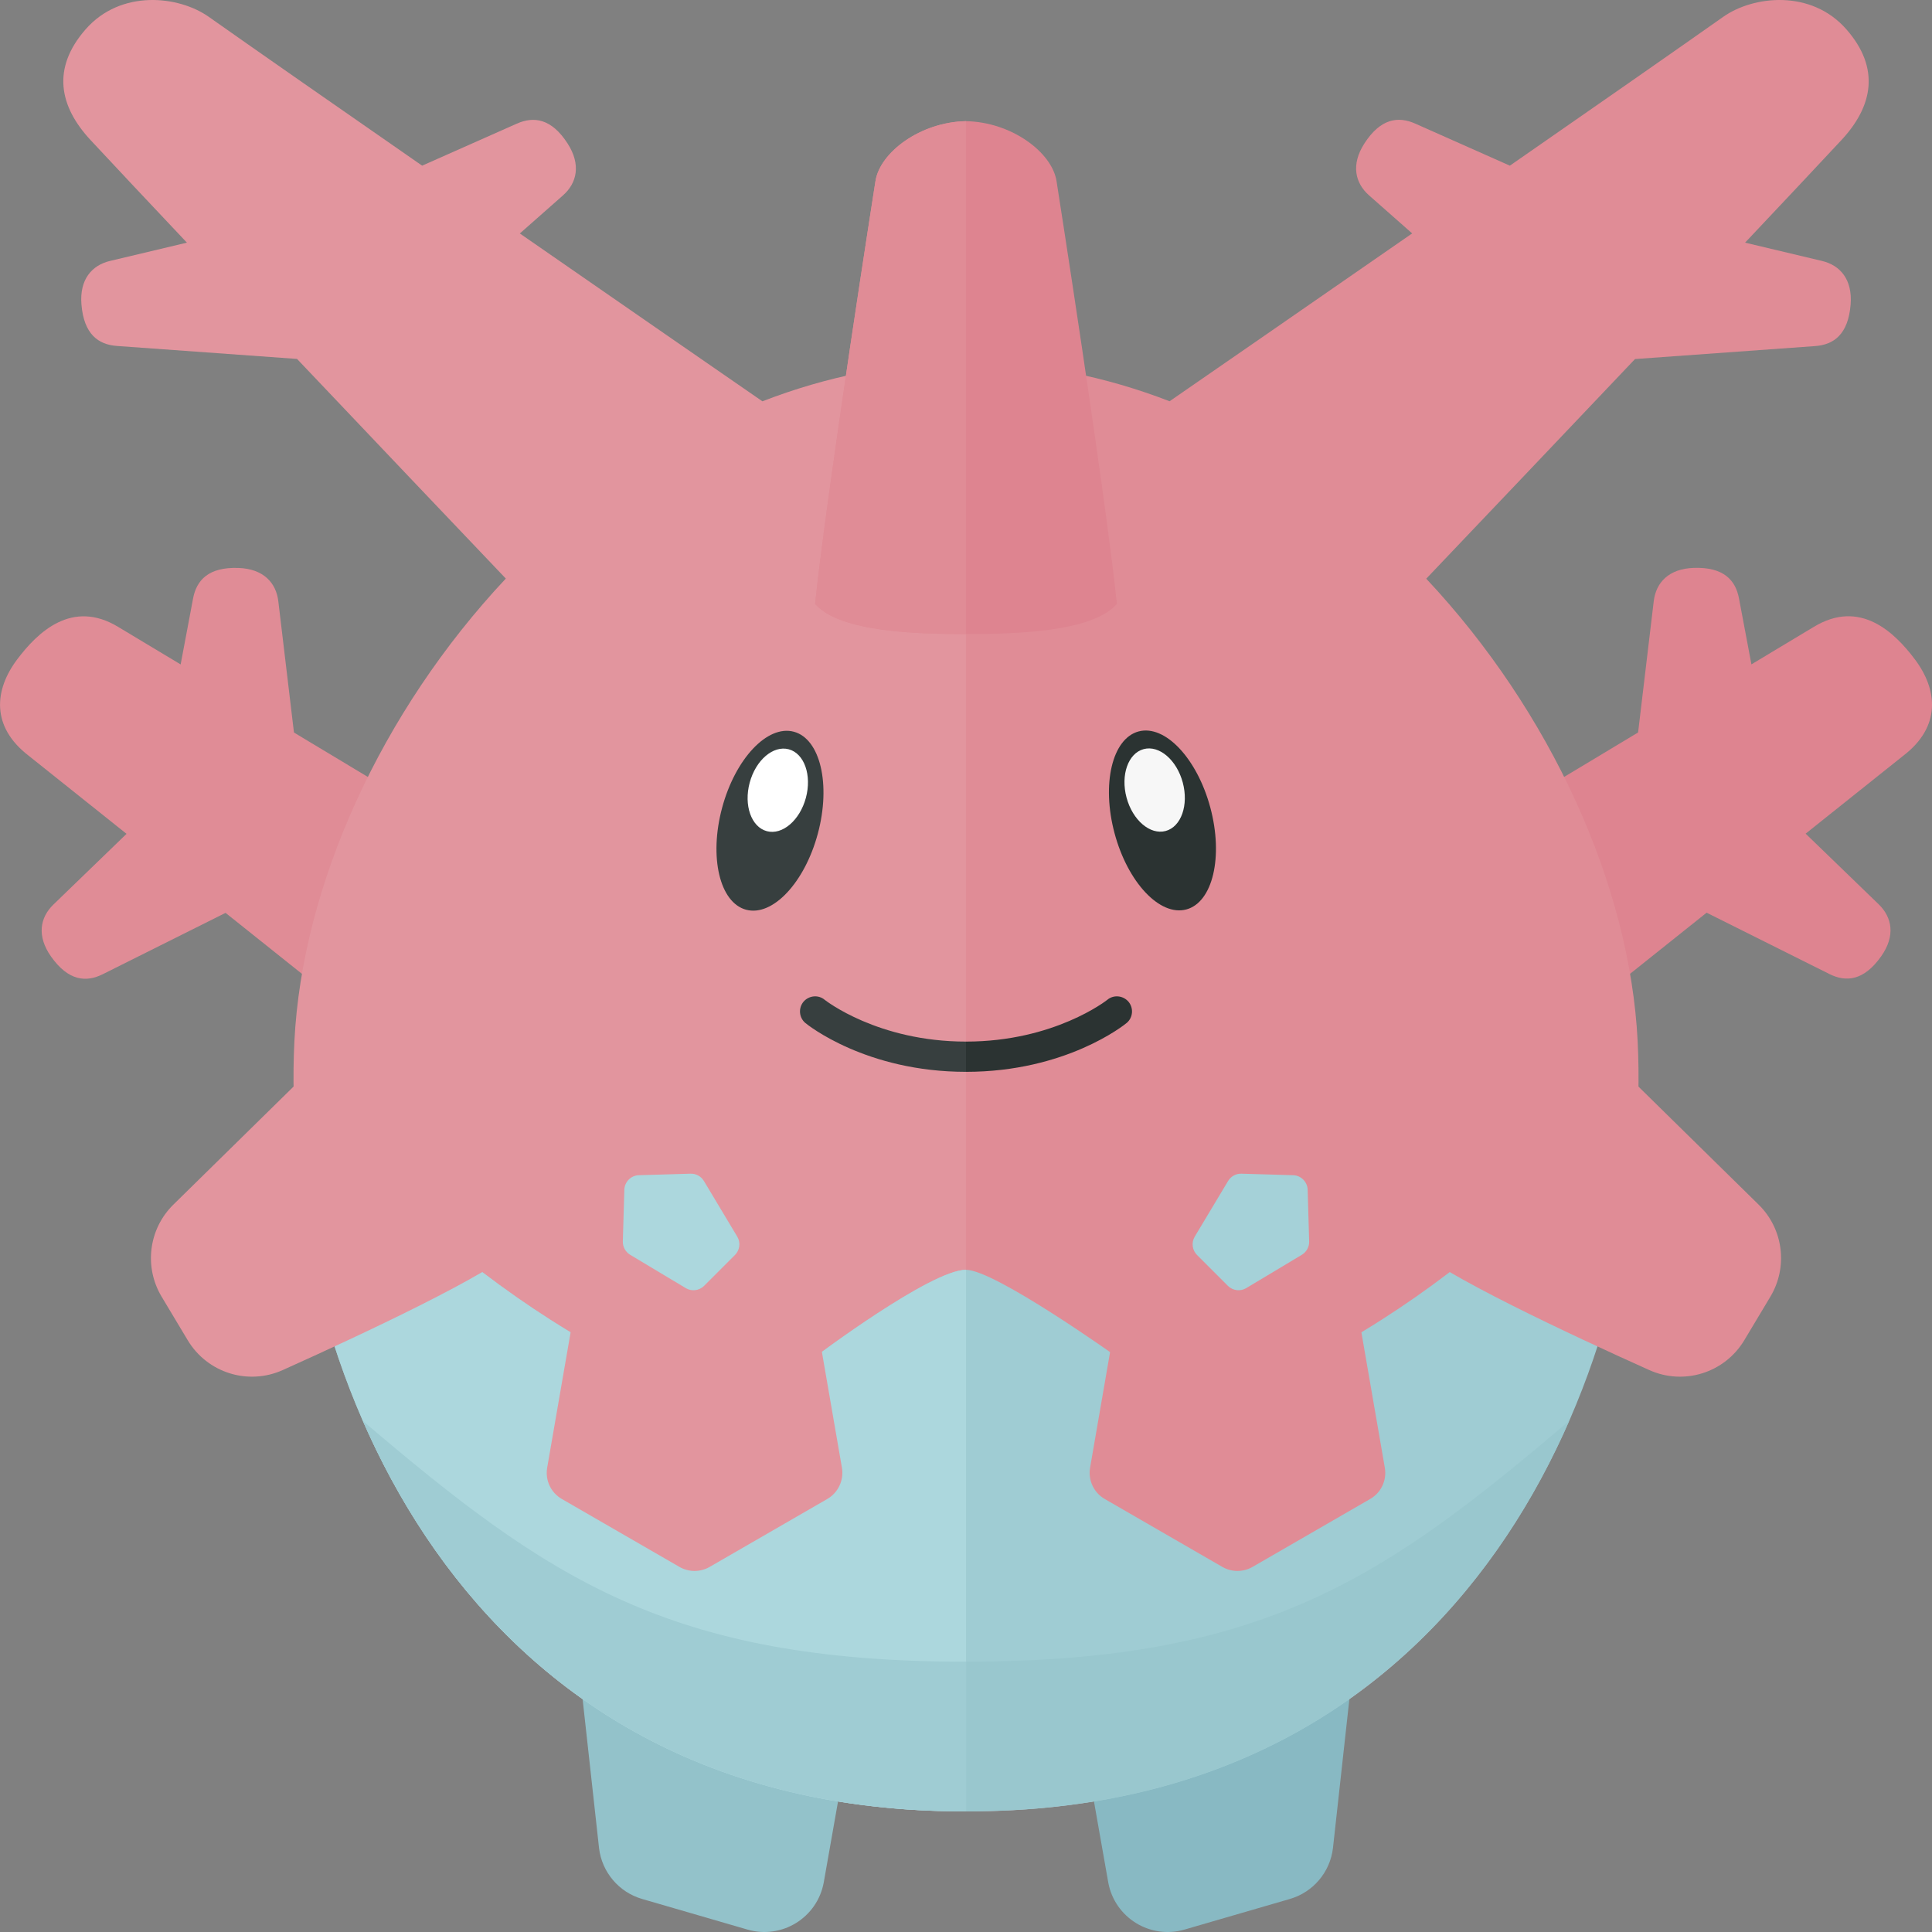 <?xml version="1.0" encoding="utf-8"?>
<!-- Generator: Adobe Illustrator 23.0.2, SVG Export Plug-In . SVG Version: 6.00 Build 0)  -->
<svg version="1.1" xmlns="http://www.w3.org/2000/svg" xmlns:xlink="http://www.w3.org/1999/xlink" x="0px" y="0px" width="32px"
	 height="32px" viewBox="0 0 32 32" enable-background="new 0 0 32 32" xml:space="preserve">
<rect x="0" y="0" width="32" height="32" fill="#808080" stroke="none"/>
<g id="labels">
	<g>
	</g>
</g>
<g id="icons">
	<path fill="#E08C96" d="M12.174,16.524l-7.305-4.391L4.61,9.96C4.574,9.654,4.365,9.421,3.948,9.407
		C3.454,9.39,3.255,9.609,3.198,9.912l-0.206,1.093l-1.032-0.62c-0.766-0.466-1.337,0.086-1.677,0.539
		c-0.375,0.5-0.438,1.109,0.193,1.594l1.62,1.293l-1.211,1.171c-0.222,0.214-0.28,0.521-0.039,0.862
		c0.286,0.404,0.58,0.43,0.856,0.292l2.034-1.016l6.052,4.831L12.174,16.524z"/>
	<path fill="#E2959E" d="M12.628,6.647c-0.695-0.48-2.29-1.582-4.018-2.78l0.714-0.63c0.231-0.204,0.303-0.508,0.078-0.859
		c-0.267-0.416-0.56-0.455-0.842-0.33L6.992,2.744C5.604,1.781,4.291,0.866,3.458,0.279C2.959-0.073,2-0.18,1.417,0.487
		C0.854,1.131,0.98,1.761,1.5,2.32c0.397,0.426,0.957,1.023,1.596,1.699L1.822,4.322c-0.3,0.071-0.507,0.306-0.473,0.721
		c0.04,0.493,0.28,0.665,0.587,0.687l2.984,0.215c1.266,1.335,2.557,2.692,3.458,3.638c-2.064,2.199-3.374,5.078-3.502,7.667
		C4.647,21.873,7.083,30.002,16,30.002v-24C14.816,6.002,13.686,6.237,12.628,6.647z"/>
	<path fill="#DE8490" d="M31.718,10.923c-0.34-0.453-0.911-1.005-1.677-0.539l-1.032,0.62l-0.206-1.093
		c-0.057-0.303-0.256-0.522-0.75-0.505c-0.416,0.014-0.626,0.246-0.662,0.553l-0.259,2.173l-7.305,4.391l2.388,3.425l6.052-4.831
		l2.034,1.016c0.276,0.138,0.57,0.112,0.856-0.292c0.241-0.34,0.182-0.647-0.039-0.862l-1.211-1.171l1.62-1.293
		C32.155,12.033,32.093,11.423,31.718,10.923z"/>
	<path fill="#E08C96" d="M30.178,4.322l-1.274-0.303c0.638-0.676,1.199-1.273,1.596-1.699c0.52-0.559,0.646-1.19,0.083-1.833
		C30-0.18,29.041-0.073,28.542,0.279c-0.833,0.587-2.146,1.502-3.534,2.465L23.44,2.047c-0.282-0.125-0.574-0.086-0.842,0.33
		c-0.225,0.351-0.153,0.655,0.078,0.859l0.714,0.63c-1.728,1.198-3.323,2.3-4.018,2.78C18.314,6.237,17.184,6.002,16,6.002v24
		c8.917,0,11.353-8.129,11.125-12.75c-0.128-2.589-1.438-5.468-3.502-7.667c0.901-0.947,2.192-2.303,3.458-3.638l2.984-0.215
		c0.308-0.022,0.547-0.194,0.587-0.687C30.685,4.628,30.478,4.393,30.178,4.322z"/>
	<path fill="#93C2CA" d="M9.469,26.502h5l-0.826,4.682c-0.109,0.581-0.695,0.941-1.262,0.776l-1.745-0.507
		c-0.386-0.112-0.667-0.444-0.714-0.843L9.469,26.502z"/>
	<path fill="#88B9C3" d="M22.531,26.502h-5l0.826,4.682c0.109,0.581,0.695,0.941,1.262,0.776l1.745-0.507
		c0.386-0.112,0.667-0.444,0.714-0.843L22.531,26.502z"/>
	<path fill="#9FCCD3" d="M18.276,23.766l0.224-1.291c0,0-2.021-1.443-2.5-1.443c-0.583,0-2.5,1.443-2.5,1.443l0.224,1.291
		c-3.871-0.778-6.966-3.399-8.869-5.743c-0.042,4.417,2.604,12,11.146,11.979c8.542,0.021,11.187-7.563,11.146-11.979
		C25.242,20.366,22.147,22.988,18.276,23.766z"/>
	<path fill="#99C7CE" d="M25.99,23.534c-1.48,3.387-4.531,6.48-9.99,6.467v-2.479C20.938,27.523,22.943,26.128,25.99,23.534z"/>
	<path fill="#ACD7DD" d="M13.5,22.475l0.224,1.291c-3.871-0.778-6.966-3.399-8.869-5.743c-0.042,4.417,2.604,12,11.146,11.979v-8.97
		C15.417,21.031,13.5,22.475,13.5,22.475z"/>
	<g>
		<g>
			<path fill="#E08C96" d="M14.5,3.002c0,0-0.792,5.042-1,7c0.41,0.472,1.708,0.5,2.5,0.5c0-2.042,0-8.495,0-8.495
				C15.244,2.021,14.573,2.524,14.5,3.002z"/>
		</g>
		<g>
			<path fill="#E08C96" d="M14.5,3.002c0,0-0.792,5.042-1,7c0.41,0.472,1.708,0.5,2.5,0.5c0-2.042,0-8.495,0-8.495
				C15.244,2.021,14.573,2.524,14.5,3.002z"/>
		</g>
	</g>
	<path fill="#E2959E" d="M9.503,21.767l-0.44,2.543c-0.036,0.207,0.061,0.414,0.243,0.518l1.948,1.125
		c0.155,0.089,0.345,0.089,0.5,0l1.948-1.125c0.182-0.105,0.278-0.312,0.243-0.518l-0.44-2.543l-2-1.443L9.503,21.767z"/>
	<path fill="#ACD7DD" d="M10.341,19.707l-0.025,0.854c-0.003,0.09,0.044,0.175,0.121,0.222l0.921,0.552
		c0.098,0.059,0.224,0.043,0.305-0.038l0.51-0.51c0.081-0.081,0.097-0.207,0.038-0.305l-0.552-0.921
		c-0.047-0.078-0.131-0.124-0.222-0.121l-0.854,0.025C10.452,19.468,10.345,19.574,10.341,19.707z"/>
	<path fill="#9FCCD3" d="M16,27.523v2.479c-5.459,0.013-8.51-3.08-9.99-6.467C9.057,26.128,11.062,27.523,16,27.523z"/>
	<path fill="#DE8490" d="M17.5,3.002c0,0,0.792,5.042,1,7c-0.41,0.472-1.708,0.5-2.5,0.5c0-2.042,0-8.495,0-8.495
		C16.756,2.021,17.427,2.524,17.5,3.002z"/>
	<g>
		<line fill="#A3C0C6" x1="16" y1="30.002" x2="16" y2="26.502"/>
	</g>
	<path fill="#E08C96" d="M22.497,21.767l0.44,2.543c0.036,0.207-0.061,0.414-0.243,0.518l-1.948,1.125
		c-0.155,0.089-0.345,0.089-0.5,0l-1.948-1.125c-0.182-0.105-0.278-0.312-0.243-0.518l0.44-2.543l2-1.443L22.497,21.767z"/>
	<path fill="#A5D1D8" d="M21.659,19.707l0.025,0.854c0.003,0.09-0.044,0.175-0.121,0.222l-0.921,0.552
		c-0.098,0.059-0.224,0.043-0.305-0.038l-0.51-0.51c-0.081-0.081-0.097-0.207-0.038-0.305l0.552-0.921
		c0.047-0.078,0.131-0.124,0.222-0.121l0.854,0.025C21.548,19.468,21.655,19.574,21.659,19.707z"/>
	
		<ellipse transform="matrix(0.259 -0.966 0.966 0.259 -3.679 22.39)" fill="#373F3F" cx="12.75" cy="13.592" rx="1.526" ry="0.821"/>
	
		<ellipse transform="matrix(0.259 -0.966 0.966 0.259 -3.096 22.14)" fill="#FFFFFF" cx="12.879" cy="13.088" rx="0.702" ry="0.482"/>
	
		<ellipse transform="matrix(0.966 -0.259 0.259 0.966 -2.862 5.445)" fill="#2B3332" cx="19.25" cy="13.592" rx="0.821" ry="1.526"/>
	
		<ellipse transform="matrix(0.966 -0.259 0.259 0.966 -2.736 5.395)" fill="#F7F7F7" cx="19.121" cy="13.088" rx="0.482" ry="0.702"/>
	<path fill="#373F3F" d="M16,17.252c-1.462,0-2.33-0.684-2.338-0.69c-0.105-0.09-0.262-0.075-0.352,0.028
		c-0.089,0.105-0.077,0.263,0.027,0.352c0.039,0.033,1.006,0.811,2.663,0.811V17.252z"/>
	<path fill="#2B3332" d="M16,17.252c1.462,0,2.33-0.684,2.338-0.69c0.105-0.09,0.262-0.075,0.352,0.028
		c0.089,0.105,0.077,0.263-0.027,0.352c-0.039,0.033-1.006,0.811-2.663,0.811V17.252z"/>
	<path fill="#E2959E" d="M8.611,20.638c-0.456,0.456-2.622,1.468-3.929,2.055c-0.575,0.258-1.249,0.045-1.573-0.495l-0.432-0.721
		c-0.295-0.492-0.215-1.123,0.195-1.525l2.802-2.752L8.611,20.638z"/>
	<path fill="#E08C96" d="M23.389,20.638c0.456,0.456,2.622,1.468,3.929,2.055c0.575,0.258,1.249,0.045,1.573-0.495l0.432-0.721
		c0.295-0.492,0.215-1.123-0.195-1.525l-2.802-2.752L23.389,20.638z"/>
</g>
</svg>
